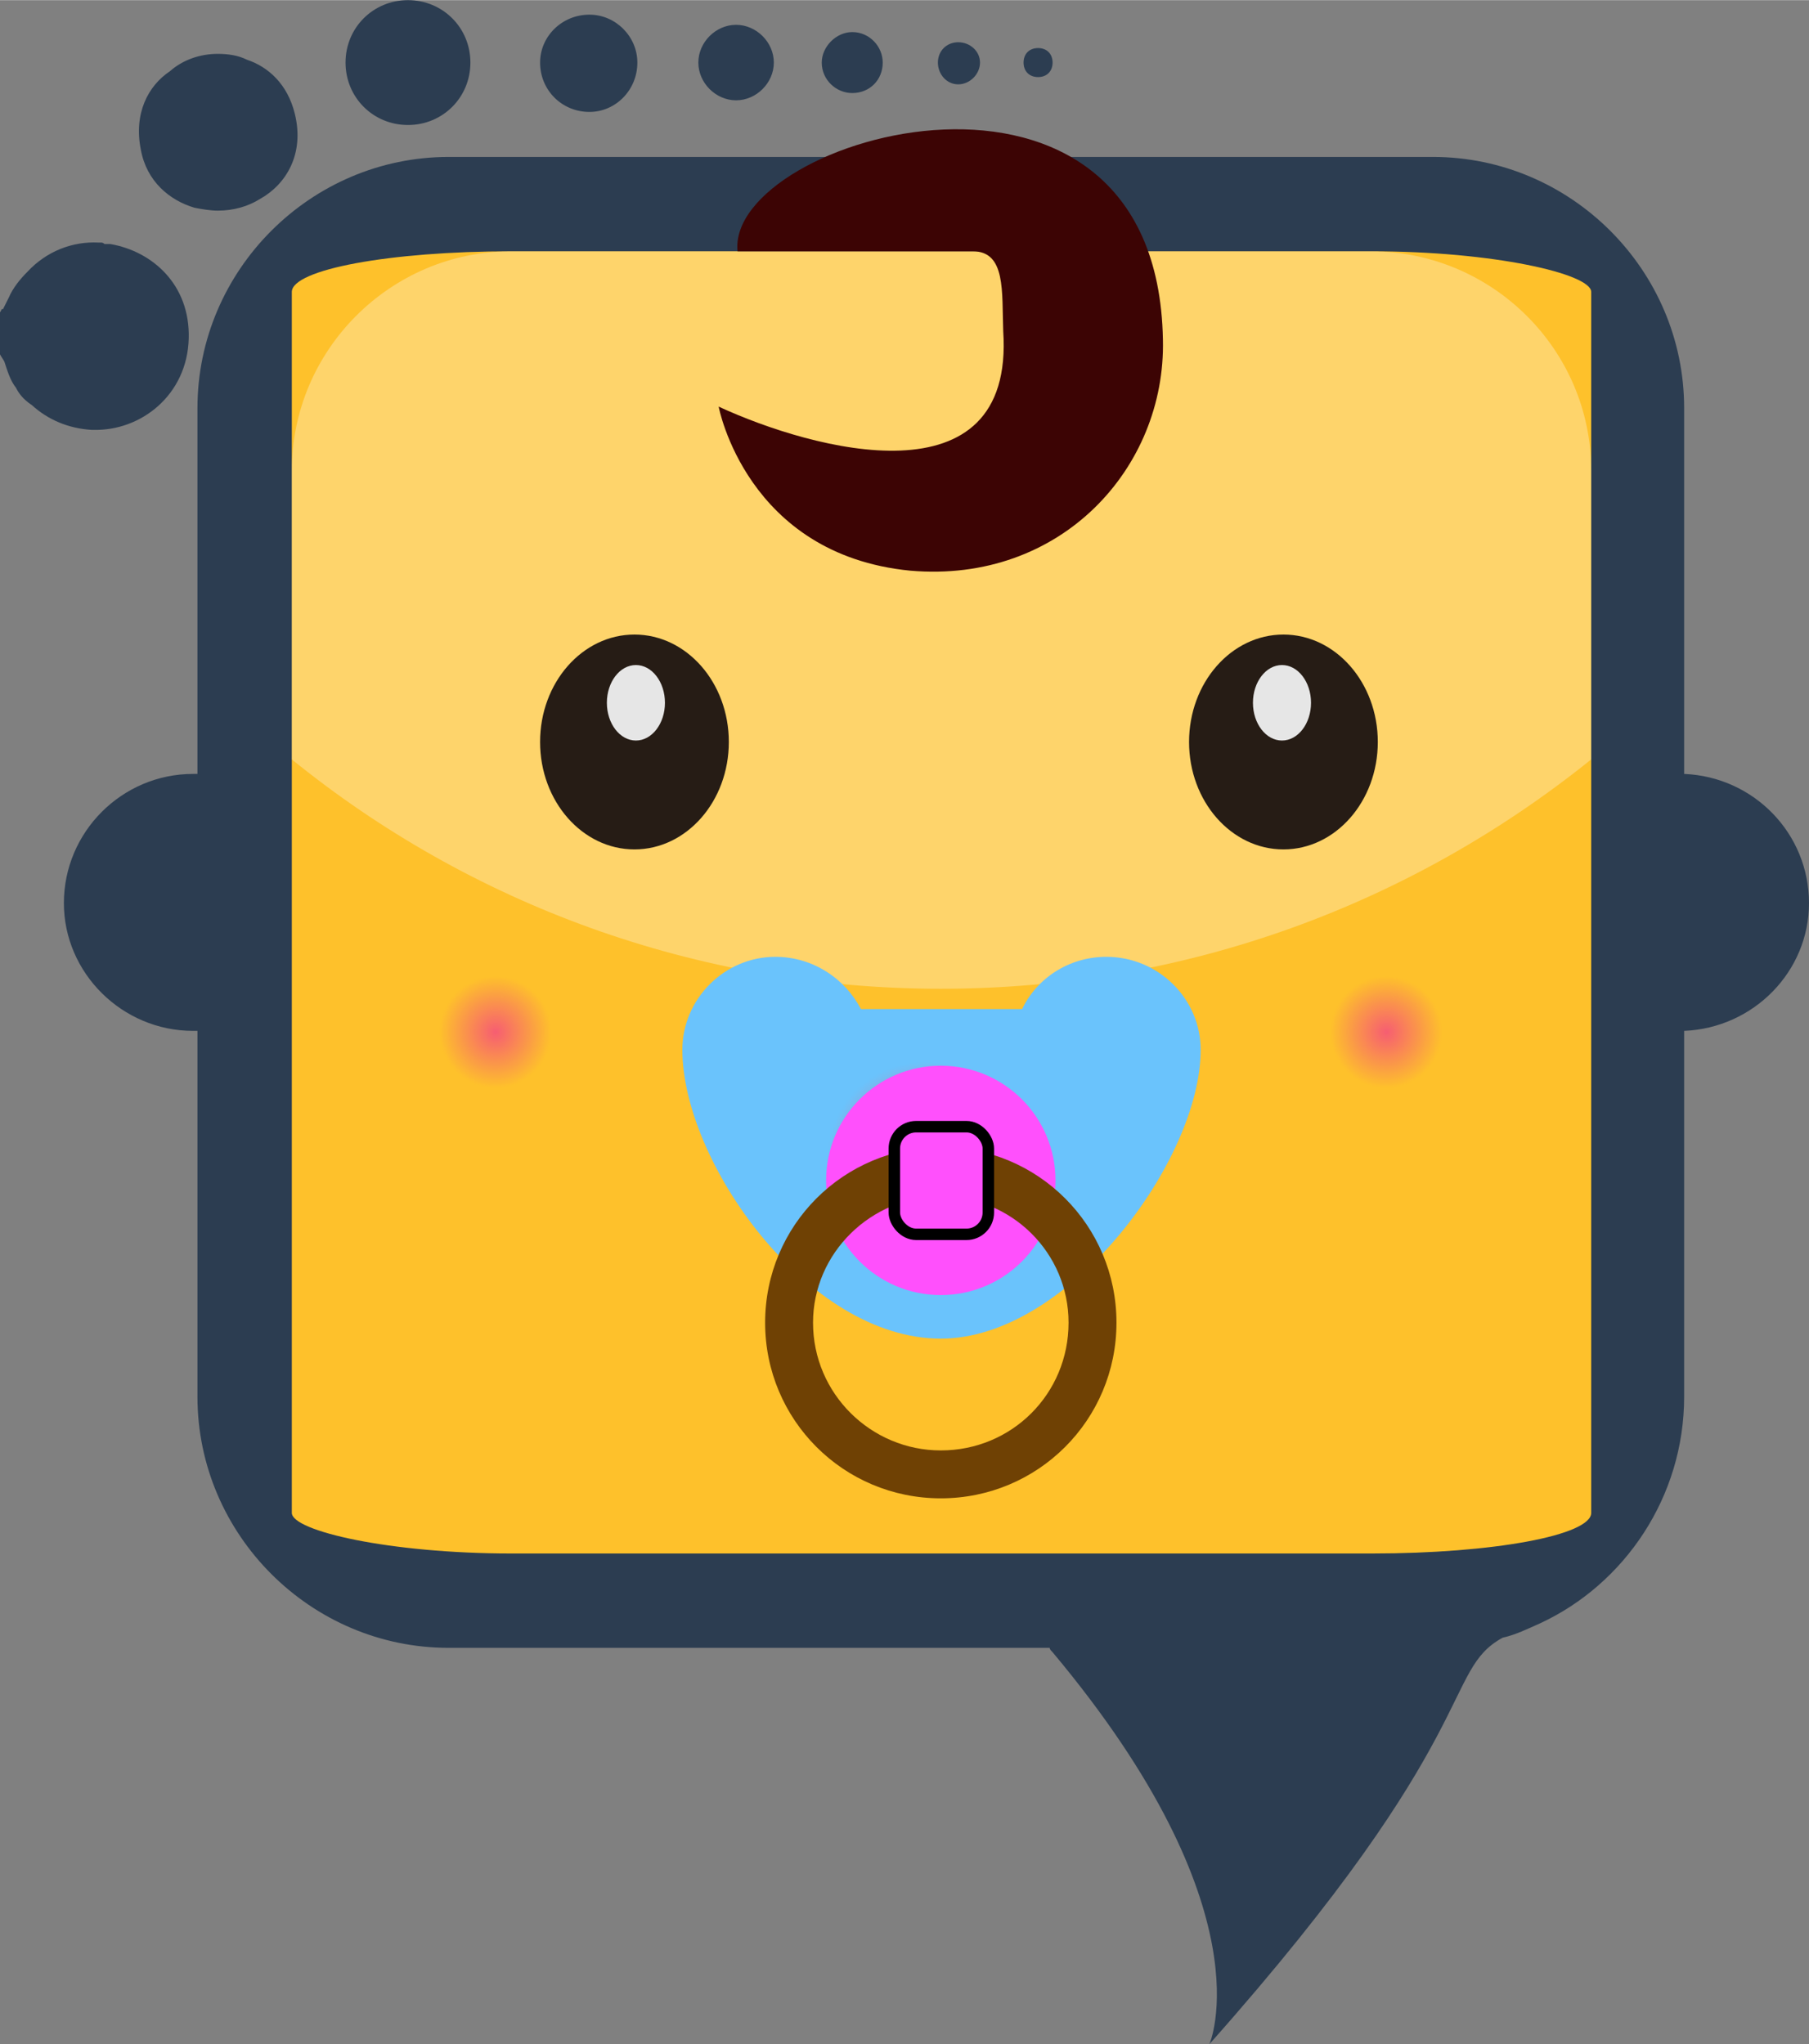 <?xml version="1.0" encoding="UTF-8"?>
<!DOCTYPE svg PUBLIC "-//W3C//DTD SVG 1.1//EN" "http://www.w3.org/Graphics/SVG/1.1/DTD/svg11.dtd">
<!-- Creator: CorelDRAW X8 -->
<svg xmlns="http://www.w3.org/2000/svg" xml:space="preserve" width="31.564mm" height="35.673mm" version="1.1" style="shape-rendering:geometricPrecision; text-rendering:geometricPrecision; image-rendering:optimizeQuality; fill-rule:evenodd; clip-rule:evenodd"
viewBox="0 0 1246 1408"
 xmlns:xlink="http://www.w3.org/1999/xlink">
 <rect x="0" y="0" width="1246" height="1408" fill="#808080" stroke="none"/>
 <defs>
  <style type="text/css">
   <![CDATA[
    .str0 {stroke:black;stroke-width:7.893}
    .fil8 {fill:#261C15}
    .fil0 {fill:#2C3D51}
    .fil7 {fill:#3C0404}
    .fil3 {fill:#6AC3FC}
    .fil6 {fill:#6F4104}
    .fil9 {fill:#E6E6E6}
    .fil4 {fill:#F65D72}
    .fil1 {fill:#FEC12B}
    .fil5 {fill:#FF50FC}
    .fil2 {fill:white;fill-opacity:0.302}
   ]]>
  </style>
     <mask id="id0">
  <radialGradient id="id1" gradientUnits="userSpaceOnUse" cx="636.669" cy="798.034" r="87.668" fx="636.669" fy="798.034">
   <stop offset="0" style="stop-opacity:1; stop-color:white"/>
   <stop offset="0.761" style="stop-opacity:-127.502; stop-color:white"/>
   <stop offset="1" style="stop-opacity:0; stop-color:white"/>
  </radialGradient>
      <rect style="fill:url(#id1)" x="554" y="715" width="195" height="195"/>
     </mask>
    <mask id="id2">
  <radialGradient id="id3" gradientUnits="userSpaceOnUse" cx="996.641" cy="710.832" r="99.195" fx="996.641" fy="710.832">
   <stop offset="0" style="stop-opacity:1; stop-color:white"/>
   <stop offset="0.388" style="stop-opacity:-127.502; stop-color:white"/>
   <stop offset="1" style="stop-opacity:0; stop-color:white"/>
  </radialGradient>
     <rect style="fill:url(#id3)" x="233" y="608" width="206" height="206"/>
    </mask>
     <mask id="id4">
  <radialGradient id="id5" gradientUnits="userSpaceOnUse" cx="954.885" cy="710.832" r="99.195" fx="954.885" fy="710.832">
   <stop offset="0" style="stop-opacity:1; stop-color:white"/>
   <stop offset="0.388" style="stop-opacity:-127.502; stop-color:white"/>
   <stop offset="1" style="stop-opacity:0; stop-color:white"/>
  </radialGradient>
      <rect style="fill:url(#id5)" x="852" y="608" width="206" height="206"/>
     </mask>
     <mask id="id6">
  <radialGradient id="id7" gradientUnits="userSpaceOnUse" cx="341.302" cy="710.832" r="99.195" fx="341.302" fy="710.832">
   <stop offset="0" style="stop-opacity:1; stop-color:white"/>
   <stop offset="0.388" style="stop-opacity:-127.502; stop-color:white"/>
   <stop offset="1" style="stop-opacity:0; stop-color:white"/>
  </radialGradient>
      <rect style="fill:url(#id7)" x="238" y="608" width="206" height="206"/>
     </mask>
 </defs>
 <g id="Layer_x0020_1">
  <g id="_2537544286160">
   <path class="fil0" d="M0 215l0 29c1,2 2,3 3,5 2,6 4,13 8,18 2,4 5,8 11,12l0 0 0 0c11,10 25,16 41,17l0 0 0 0 1 0c33,1 65,-24 66,-63 1,-37 -25,-60 -54,-65l-1 0 -1 0 0 0 -2 0 0 0c-1,-1 -2,-1 -2,-1l-1 0 -1 0c-18,-1 -36,6 -49,20 -5,5 -10,11 -13,18l-4 8c-1,-1 -1,1 -2,2zm133 318c-49,0 -89,40 -89,89 0,48 40,88 89,88 1,0 2,0 3,0l0 252c0,95 78,173 173,173l414 0c0,1 1,2 2,3 149,178 108,270 108,270 190,-214 160,-257 202,-280 9,-2 17,-6 26,-10l0 0 0 0c58,-27 99,-87 99,-156l0 -252c48,-2 86,-41 86,-88 0,-48 -38,-87 -86,-89l0 -252c0,-95 -78,-173 -173,-173l-678 0c-95,0 -173,78 -173,173l0 252c-1,0 -2,0 -3,0zm-36 -430c4,22 20,35 37,40 5,1 11,2 16,2 11,0 21,-3 29,-8 18,-10 31,-31 24,-59 -5,-20 -18,-32 -33,-37 -6,-3 -13,-4 -20,-4 -12,0 -24,4 -33,12 -15,10 -25,29 -20,54zm184 -103c24,0 43,19 43,43 0,24 -19,43 -43,43 -24,0 -43,-19 -43,-43 0,-24 19,-43 43,-43zm434 33c6,0 10,4 10,10 0,6 -4,10 -10,10 -6,0 -10,-4 -10,-10 0,-6 4,-10 10,-10zm-55 -4c8,0 15,6 15,14 0,8 -7,15 -15,15 -8,0 -14,-7 -14,-15 0,-8 6,-14 14,-14zm-73 -7c12,0 21,10 21,21 0,12 -9,21 -21,21 -11,0 -21,-9 -21,-21 0,-11 10,-21 21,-21zm-80 -5c14,0 26,12 26,26 0,14 -12,26 -26,26 -14,0 -26,-12 -26,-26 0,-14 12,-26 26,-26zm-101 -7c18,0 33,15 33,33 0,19 -15,34 -33,34 -19,0 -34,-15 -34,-34 0,-18 15,-33 34,-33z"/>
   <rect class="fil1" x="201" y="173" width="895" height="897" rx="151" ry="28"/>
   <path class="fil2" d="M352 173l592 0c84,0 152,68 152,151l0 199c-123,99 -278,158 -448,158 -169,0 -325,-59 -447,-158l0 -199c0,-83 68,-151 151,-151z"/>
   <g>
    <path class="fil3" d="M648 922c88,0 179,-123 179,-199 0,-35 -29,-64 -65,-64 -26,0 -48,15 -58,36l-56 0 -55 0c-11,-21 -33,-36 -59,-36 -35,0 -64,29 -64,64 0,77 86,199 178,199z"/>
    <path class="fil4" style="mask:url(#id0)" d="M651 719c52,0 94,42 94,94 0,51 -42,93 -94,93 -51,0 -93,-42 -93,-93 0,-52 42,-94 93,-94z"/>
    <circle class="fil5" cx="648" cy="813" r="79"/>
    <path class="fil6" d="M648 790c67,0 121,54 121,121 0,67 -54,121 -121,121 -67,0 -121,-54 -121,-121 0,-67 54,-121 121,-121zm0 34c49,0 88,39 88,87 0,49 -39,88 -88,88 -48,0 -88,-39 -88,-88 0,-48 40,-87 88,-87z"/>
    <rect class="fil5 str0" x="616" y="776" width="64.74" height="74.136" rx="15" ry="15"/>
   </g>
   <path class="fil4 str0" style="mask:url(#id2)" d="M336 612c54,0 99,44 99,99 0,55 -45,99 -99,99 -55,0 -99,-44 -99,-99 0,-55 44,-99 99,-99z"/>
   <path class="fil7" d="M508 173c0,0 109,0 162,0 23,0 20,28 21,55 8,120 -131,82 -196,52 0,0 19,102 132,113 104,9 176,-71 174,-159 -4,-226 -301,-140 -293,-61z"/>
   <g>
    <path class="fil4 str0" style="mask:url(#id4)" d="M955 612c55,0 99,44 99,99 0,55 -44,99 -99,99 -55,0 -99,-44 -99,-99 0,-55 44,-99 99,-99z"/>
    <path class="fil4 str0" style="mask:url(#id6)" d="M341 612c55,0 99,44 99,99 0,55 -44,99 -99,99 -54,0 -99,-44 -99,-99 0,-55 45,-99 99,-99z"/>
   </g>
   <g>
    <ellipse class="fil8" cx="437" cy="511" rx="65" ry="74"/>
    <ellipse class="fil8" cx="884" cy="511" rx="65" ry="74"/>
   </g>
   <g>
    <ellipse class="fil9" cx="438" cy="484" rx="20" ry="26"/>
    <ellipse class="fil9" cx="883" cy="484" rx="20" ry="26"/>
   </g>
  </g>
 </g>
</svg>
